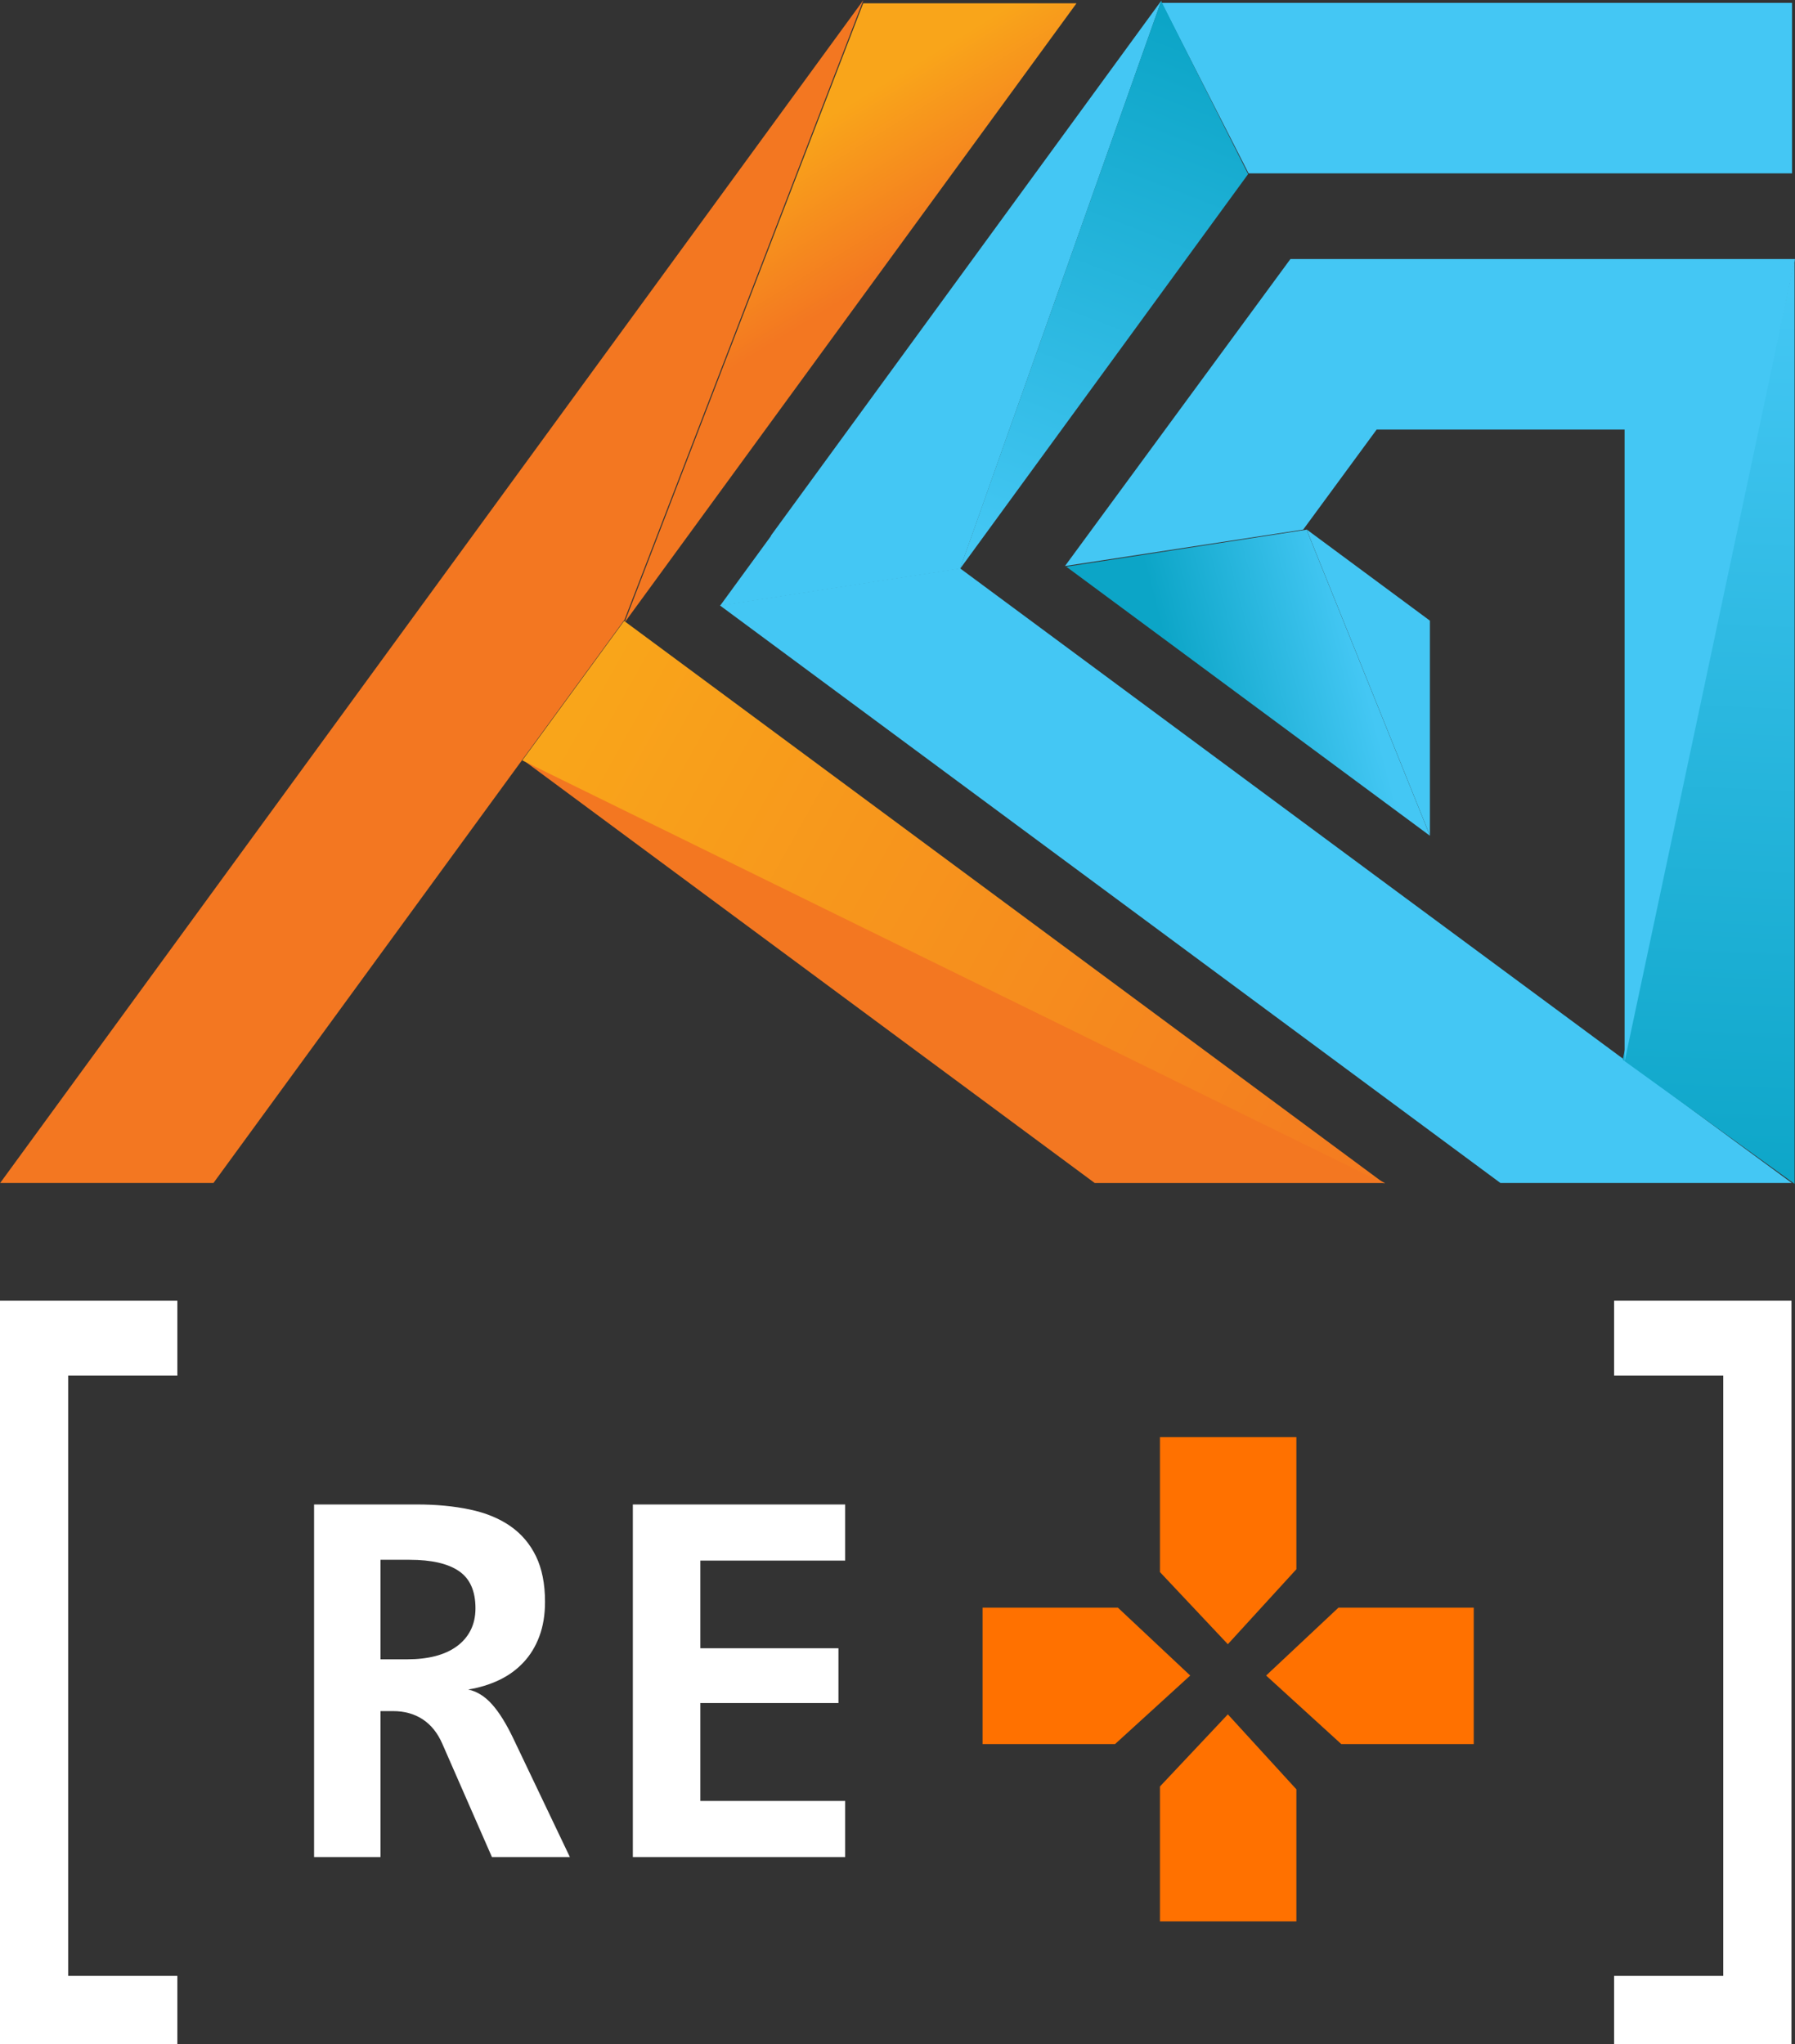 <?xml version="1.0" encoding="UTF-8" standalone="no"?>
<!-- Created with Inkscape (http://www.inkscape.org/) -->

<svg
   version="1.1"
   id="svg1"
   width="350.765"
   height="399.509"
   viewBox="0 0 350.765 399.509"
   xmlns="http://www.w3.org/2000/svg"
   xmlns:svg="http://www.w3.org/2000/svg">
  <rect x="0" y="0" width="350.765" height="399.509" fill="#333333" stroke="none"/>
  <defs
     id="defs1">
    <linearGradient
       x1="0"
       y1="0"
       x2="1"
       y2="0"
       gradientUnits="userSpaceOnUse"
       gradientTransform="matrix(-12.632,20.572,20.572,12.632,123.544,255.642)"
       spreadMethod="pad"
       id="linearGradient10">
      <stop
         style="stop-opacity:1;stop-color:#f37721"
         offset="0"
         id="stop9" />
      <stop
         style="stop-opacity:1;stop-color:#f9a51a"
         offset="1"
         id="stop10" />
    </linearGradient>
    <clipPath
       clipPathUnits="userSpaceOnUse"
       id="clipPath12">
      <path
         d="M 0,299.632 H 263.074 V 0 H 0 Z"
         transform="translate(-91.492,-208.751)"
         id="path12" />
    </clipPath>
    <clipPath
       clipPathUnits="userSpaceOnUse"
       id="clipPath14">
      <path
         d="M 0,299.632 H 263.074 V 0 H 0 Z"
         transform="translate(-76.572,-188.304)"
         id="path14" />
    </clipPath>
    <linearGradient
       x1="0"
       y1="0"
       x2="1"
       y2="0"
       gradientUnits="userSpaceOnUse"
       gradientTransform="matrix(-128.216,72.703,72.703,128.216,213.8,124.87)"
       spreadMethod="pad"
       id="linearGradient15">
      <stop
         style="stop-opacity:1;stop-color:#f37721"
         offset="0"
         id="stop14" />
      <stop
         style="stop-opacity:1;stop-color:#f9a51a"
         offset="1"
         id="stop15" />
    </linearGradient>
    <clipPath
       clipPathUnits="userSpaceOnUse"
       id="clipPath17">
      <path
         d="M 0,299.632 H 263.074 V 0 H 0 Z"
         transform="translate(-170.218,-299.558)"
         id="path17" />
    </clipPath>
    <clipPath
       clipPathUnits="userSpaceOnUse"
       id="clipPath19">
      <path
         d="M 0,299.632 H 263.074 V 0 H 0 Z"
         transform="translate(-140.702,-216.333)"
         id="path19" />
    </clipPath>
    <linearGradient
       x1="0"
       y1="0"
       x2="1"
       y2="0"
       gradientUnits="userSpaceOnUse"
       gradientTransform="matrix(6.015,134.087,134.087,-6.015,249.932,123.129)"
       spreadMethod="pad"
       id="linearGradient20">
      <stop
         style="stop-opacity:1;stop-color:#0ca5c7"
         offset="0"
         id="stop19" />
      <stop
         style="stop-opacity:1;stop-color:#44c7f4"
         offset="1"
         id="stop20" />
    </linearGradient>
    <clipPath
       clipPathUnits="userSpaceOnUse"
       id="clipPath22">
      <path
         d="M 0,299.632 H 263.074 V 0 H 0 Z"
         transform="translate(-263.074,-261.664)"
         id="path22" />
    </clipPath>
    <clipPath
       clipPathUnits="userSpaceOnUse"
       id="clipPath24">
      <path
         d="M 0,299.632 H 263.074 V 0 H 0 Z"
         transform="translate(-262.638,-274.219)"
         id="path24" />
    </clipPath>
    <linearGradient
       x1="0"
       y1="0"
       x2="1"
       y2="0"
       gradientUnits="userSpaceOnUse"
       gradientTransform="matrix(-29.505,-77.361,-77.361,29.505,179.252,293.842)"
       spreadMethod="pad"
       id="linearGradient25">
      <stop
         style="stop-opacity:1;stop-color:#0ca5c7"
         offset="0"
         id="stop24" />
      <stop
         style="stop-opacity:1;stop-color:#44c7f4"
         offset="1"
         id="stop25" />
    </linearGradient>
    <clipPath
       clipPathUnits="userSpaceOnUse"
       id="clipPath27">
      <path
         d="M 0,299.632 H 263.074 V 0 H 0 Z"
         transform="translate(-209.565,-208.664)"
         id="path27" />
    </clipPath>
    <linearGradient
       x1="0"
       y1="0"
       x2="1"
       y2="0"
       gradientUnits="userSpaceOnUse"
       gradientTransform="matrix(26.061,6.783,6.783,-26.061,173.625,194.469)"
       spreadMethod="pad"
       id="linearGradient28">
      <stop
         style="stop-opacity:1;stop-color:#0ca5c7"
         offset="0"
         id="stop27" />
      <stop
         style="stop-opacity:1;stop-color:#44c7f4"
         offset="1"
         id="stop28" />
    </linearGradient>
  </defs>
  <g
     id="g1">
    <g
       id="group-MC0" />
    <g
       id="group-MC1">
      <path
         id="path2"
         d="m 0,0 v -109 h 26 v 10 H 10 v 88 H 26 V 0 Z"
         style="fill:#ffffff;fill-opacity:1;fill-rule:nonzero;stroke:none"
         transform="matrix(1.333,0,0,-1.333,0,254.176)" />
      <path
         id="path3"
         d="M 0,0 V -11 H 15.999 V -99 H 0 v -10 H 25.999 V 0 Z"
         style="fill:#ffffff;fill-opacity:1;fill-rule:nonzero;stroke:none"
         transform="matrix(1.333,0,0,-1.333,315.419,254.176)" />
      <path
         id="path4"
         d="m 0,0 -11.021,-10.049 h -19.417 v 20 h 19.837 z"
         style="fill:#ff7100;fill-opacity:1;fill-rule:nonzero;stroke:none"
         transform="matrix(1.333,0,0,-1.333,232.584,327.444)" />
      <path
         id="path5"
         d="m 0,0 11.021,-10.049 h 19.417 v 20 H 10.601 Z"
         style="fill:#ff7100;fill-opacity:1;fill-rule:nonzero;stroke:none"
         transform="matrix(1.333,0,0,-1.333,247.415,327.444)" />
      <path
         id="path6"
         d="M 0,0 10.049,10.993 V 30.36 h -20 V 10.574 Z"
         style="fill:#ff7100;fill-opacity:1;fill-rule:nonzero;stroke:none"
         transform="matrix(1.333,0,0,-1.333,239.935,321.323)" />
      <path
         id="path7"
         d="M 0,0 10.049,-10.993 V -30.36 h -20 v 19.786 z"
         style="fill:#ff7100;fill-opacity:1;fill-rule:nonzero;stroke:none"
         transform="matrix(1.333,0,0,-1.333,239.935,335.029)" />
      <path
         id="path8"
         d="M 31.171,7.765625e-4 23.894,-16.616 c -0.688,-1.576 -1.646,-2.769 -2.871,-3.574 -1.228,-0.803 -2.672,-1.207 -4.336,-1.207 H 14.835 V 7.765625e-4 H 5.097 V -51.691 h 15.07 c 2.851,0 5.438,0.246 7.758,0.738 2.32,0.486 4.295,1.295 5.93,2.426 1.632,1.134 2.889,2.61 3.773,4.43 0.882,1.822 1.324,4.049 1.324,6.68 0,1.898 -0.278,3.586 -0.832,5.062 -0.548,1.477 -1.324,2.751 -2.332,3.82 -1.002,1.072 -2.191,1.934 -3.574,2.59 -1.383,0.656 -2.892,1.119 -4.523,1.383 1.266,0.267 2.426,0.984 3.48,2.156 1.055,1.172 2.109,2.868 3.164,5.086 L 42.597,7.765625e-4 Z M 28.757,-36.468 c 0,-2.531 -0.806,-4.348 -2.414,-5.449 -1.611,-1.107 -4.025,-1.664 -7.242,-1.664 h -4.266 v 14.59 h 3.949 c 1.506,0 2.871,-0.155 4.09,-0.469 1.225,-0.319 2.273,-0.797 3.141,-1.43 0.873,-0.633 1.55,-1.418 2.027,-2.355 0.475,-0.938 0.715,-2.01 0.715,-3.223 z M 51.828,7.765625e-4 V -51.691 h 31.125 v 8.227 H 61.719 v 12.855 h 20.25 v 8.027 h -20.25 V -8.226 H 82.953 V 7.765625e-4 Z m 0,0"
         style="fill:#ffffff;fill-opacity:1;fill-rule:nonzero;stroke:none"
         aria-label="RE"
         transform="matrix(1.333,0,0,1.333,54.579,362.917)" />
      <path
         id="path9"
         d="M 0,0 0.041,0.057 Z"
         style="fill:#f3782a;fill-opacity:1;fill-rule:nonzero;stroke:none"
         transform="matrix(1.333,0,0,-1.333,121.99,121.274)" />
      <path
         id="path10"
         d="m 126.54,299.219 -35.006,-90.824 47.759,65.45 18.516,25.374 z"
         transform="matrix(1.333,0,0,-1.333,0,399.509)"
         style="fill:url(#linearGradient10);stroke:none" />
      <path
         id="path11"
         d="M 0,0 0.041,0.057 35.048,90.881 C 25.75,78.139 -79.131,-65.592 -91.492,-82.532 h 31.268 C -49.353,-67.634 -10.122,-13.872 0,0"
         style="fill:#f37721;fill-opacity:1;fill-rule:nonzero;stroke:none"
         transform="matrix(1.333,0,0,-1.333,121.989,121.175)"
         clip-path="url(#clipPath12)" />
      <path
         id="path13"
         d="m 0,0 83.895,-62.085 h 42.55 z"
         style="fill:#f37721;fill-opacity:1;fill-rule:nonzero;stroke:none"
         transform="matrix(1.333,0,0,-1.333,102.096,148.437)"
         clip-path="url(#clipPath14)" />
      <path
         id="path15"
         d="M 76.572,188.23 203.017,126.145 91.492,208.677 Z"
         transform="matrix(1.333,0,0,-1.333,0,399.509)"
         style="fill:url(#linearGradient15);stroke:none" />
      <path
         id="path16"
         d="m 0,0 -57.258,-78.467 0.031,-0.023 -7.482,-10.254 35.193,5.444 z"
         style="fill:#44c7f4;fill-opacity:1;fill-rule:nonzero;stroke:none"
         transform="matrix(1.333,0,0,-1.333,226.957,0.099)"
         clip-path="url(#clipPath17)" />
      <path
         id="path18"
         d="M 0,0 -35.193,-5.445 79.219,-90.113 h 42.717 C 105.567,-78.182 18.169,-13.436 0,0"
         style="fill:#44c7f4;fill-opacity:1;fill-rule:nonzero;stroke:none"
         transform="matrix(1.333,0,0,-1.333,187.602,111.066)"
         clip-path="url(#clipPath19)" />
      <path
         id="path20"
         d="m 237.877,144.343 25.197,-18.198 v 135.519 z"
         transform="matrix(1.333,0,0,-1.333,0,399.509)"
         style="fill:url(#linearGradient20);stroke:none" />
      <path
         id="path21"
         d="m 0,0 h -73.98 v -0.043 l -0.015,0.011 -33.024,-44.976 34.921,5.341 10.769,14.667 h 36.349 v -92.658 z"
         style="fill:#44c7f4;fill-opacity:1;fill-rule:nonzero;stroke:none"
         transform="matrix(1.333,0,0,-1.333,350.765,50.624)"
         clip-path="url(#clipPath22)" />
      <path
         id="path23"
         d="M 0,0 V 25 H -92.42 L -79.668,0 Z"
         style="fill:#44c7f4;fill-opacity:1;fill-rule:nonzero;stroke:none"
         transform="matrix(1.333,0,0,-1.333,350.184,33.883)"
         clip-path="url(#clipPath24)" />
      <path
         id="path25"
         d="m 140.701,216.258 42.269,57.926 -12.752,25.374 z"
         transform="matrix(1.333,0,0,-1.333,0,399.509)"
         style="fill:url(#linearGradient25);stroke:none" />
      <path
         id="path26"
         d="M 0,0 -18.088,13.386 0,-31.489 Z"
         style="fill:#44c7f4;fill-opacity:1;fill-rule:nonzero;stroke:none"
         transform="matrix(1.333,0,0,-1.333,279.419,121.291)"
         clip-path="url(#clipPath27)" />
      <path
         id="path28"
         d="m 156.314,216.628 53.312,-39.453 -18.088,44.875 z"
         transform="matrix(1.333,0,0,-1.333,0,399.509)"
         style="fill:url(#linearGradient28);stroke:none" />
    </g>
  </g>
</svg>
